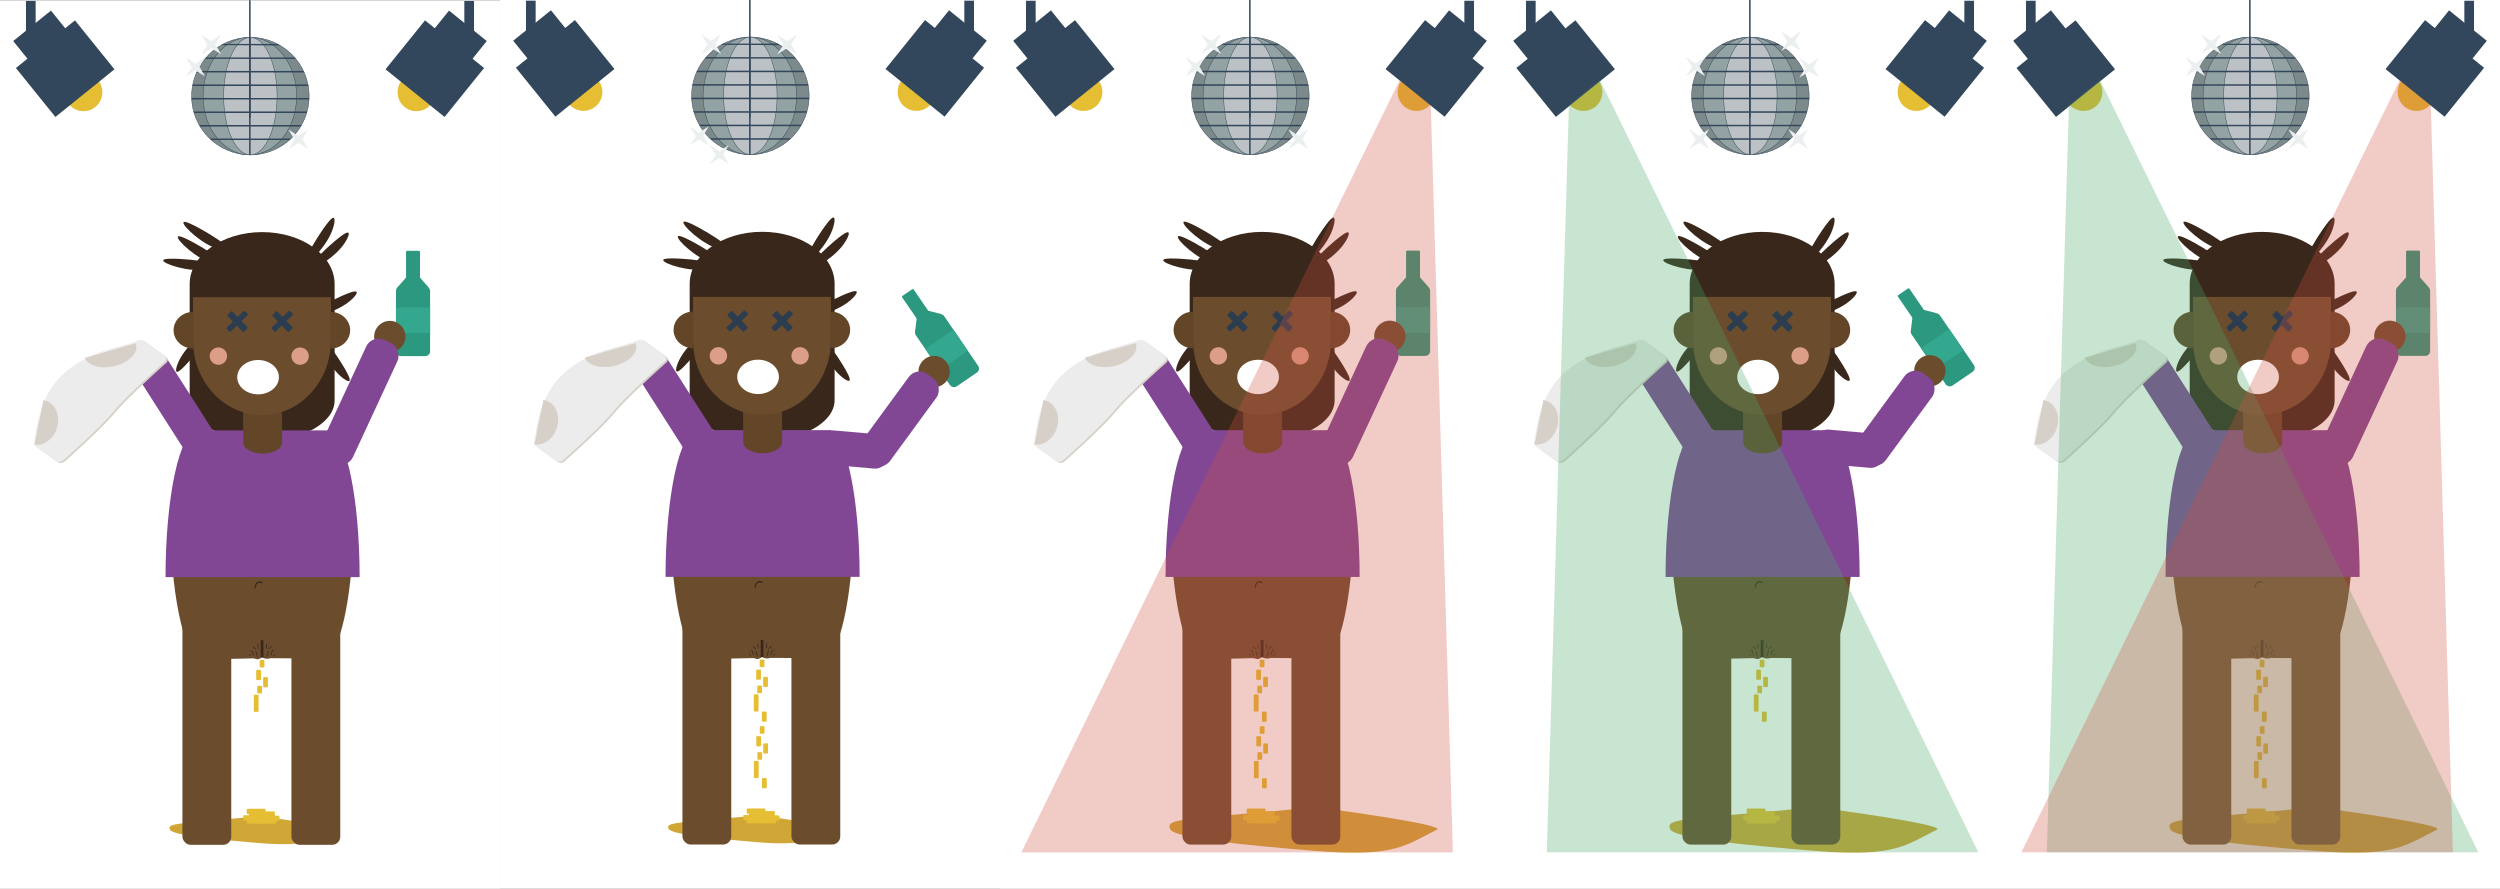 <svg id="Layer_1" data-name="Layer 1" xmlns="http://www.w3.org/2000/svg" width="5400" height="1920" viewBox="0 0 5400 1920"><rect x="0" y="0" width="5400" height="1920" fill="#333333" stroke="none"/><defs><style>.cls-1{fill:#fff;}.cls-2{fill:#2b987f;}.cls-3{fill:#33a88f;}.cls-4{fill:#6b4d2e;}.cls-5{fill:#7d8a8b;stroke:#304457;}.cls-5,.cls-6,.cls-7{stroke-miterlimit:10;}.cls-6{fill:#93a3a3;stroke:#314559;}.cls-7{fill:#bbc1c5;stroke:#32465a;}.cls-8{fill:#33475c;}.cls-9{fill:#ebeff0;}.cls-10{fill:#d0a637;}.cls-11{fill:#38271a;}.cls-12{fill:#814795;}.cls-13{fill:#634528;}.cls-14{fill:#dd9e87;}.cls-15{fill:#2b3d4f;}.cls-16{fill:#e6be33;}.cls-17{fill:#d7d0c8;}.cls-18{fill:#ececec;}.cls-19{fill:#d05242;}.cls-19,.cls-20{opacity:0.3;}.cls-20{fill:#46a869;}</style></defs><title>fatima_sprite2</title><rect class="cls-1" x="-0.033" y="0.481" width="1080" height="1920"/><rect class="cls-2" x="855.272" y="617.912" width="73.736" height="151.302" rx="10.367"/><rect class="cls-2" x="877.073" y="541.779" width="30.135" height="118.171" rx="2.367"/><rect class="cls-3" x="855.272" y="664.23" width="73.736" height="55.188"/><polygon class="cls-2" points="907.208 599.636 877.073 599.466 857.833 621.476 925.934 620.93 907.208 599.636"/><circle class="cls-4" cx="842.031" cy="726.914" r="33.851"/><circle class="cls-5" cx="540.816" cy="207.635" r="126.884"/><ellipse class="cls-6" cx="539.684" cy="207.635" rx="100.981" ry="126.884"/><ellipse class="cls-7" cx="540.816" cy="207.635" rx="57.728" ry="126.884"/><rect class="cls-8" x="538.039" y="80.751" width="3.29" height="253.768"/><rect class="cls-8" x="538.039" y="0.481" width="3.29" height="253.768"/><polygon class="cls-8" points="667.638 211.626 667.494 214.915 414.138 214.915 413.993 211.605 667.638 211.626"/><polygon class="cls-8" points="663.319 240.809 662.382 244.099 419.234 244.099 418.313 240.809 663.319 240.809"/><polygon class="cls-8" points="651.345 269.993 649.444 273.282 432.261 273.282 430.287 269.993 651.345 269.993"/><polygon class="cls-8" points="628.678 299.176 625.072 302.466 456.545 302.466 452.955 299.176 628.678 299.176"/><polygon class="cls-8" points="665.199 182.442 665.816 185.732 415.816 185.732 416.433 182.442 665.199 182.442"/><polygon class="cls-8" points="655.504 153.259 656.996 156.548 424.636 156.548 426.203 153.259 655.504 153.259"/><polygon class="cls-8" points="636.223 124.075 639.179 127.365 442.728 127.142 445.289 124.075 636.223 124.075"/><polygon class="cls-8" points="599.054 94.891 605.039 98.181 477.935 97.403 482.496 94.891 599.054 94.891"/><polygon class="cls-9" points="434.54 74.47 456.073 88.944 477.483 74.347 465.245 95.88 477.607 117.29 456.073 104.07 434.663 117.414 448.257 96.856 434.54 74.47"/><polygon class="cls-9" points="622.75 279.411 644.283 293.884 665.693 279.288 653.454 300.821 665.816 322.231 644.283 309.01 622.873 322.354 636.467 301.796 622.75 279.411"/><polygon class="cls-9" points="401.39 123.702 422.075 137.605 442.642 123.583 430.886 144.269 442.761 164.836 422.075 152.136 401.508 164.954 414.567 145.206 401.39 123.702"/><path class="cls-10" d="M721.904,1792.865c-40.516,19.802-53.896,36.951-160.791,28.244-97.496-7.942-189.279-17.052-194.191-29.153-6.056-14.918,16.382-11.788,194.191-29.153C561.114,1762.803,736.37,1785.795,721.904,1792.865Z"/><path class="cls-11" d="M381.462,802.862c4.133,2.937,18.658-13.213,27.015-22.504,16.873-18.76,42.008-51.955,45.477-62.681,5.441-16.822-41.127,17.647-62.012,51.84C382.889,784.339,377.912,800.339,381.462,802.862Z"/><path class="cls-11" d="M754.652,822.784c4.036-3.069-7.046-21.75-13.422-32.497-12.874-21.7-37.061-55.592-46.264-62.102-14.434-10.21,4.577,44.519,30.985,74.651C737.398,815.897,751.185,825.42,754.652,822.784Z"/><path class="cls-11" d="M770.384,630.654c-2.557-4.378-22.444,4.357-33.885,9.383-23.101,10.147-59.676,30.046-67.254,38.392-11.885,13.09,44.745.855,77.857-21.704C761.457,646.945,772.581,634.415,770.384,630.654Z"/><path class="cls-4" d="M764.592,1102.988c0,164.246-25.734,299.305-58.693,315.33v1.597c-42.514,3.789-119.184,1.26-121.234,1.867-8.393,2.489-13.76.749-18.643-1.867-7.518,4.678-8.512,5.426-17.151,2.376-3.05-1.077-78.567,3.946-116.144-2.376-36.051,0-65.276-141.893-65.276-316.927"/><path class="cls-11" d="M566.217,501.343c-86.452,0-156.536,50.34-156.536,112.438V865.007c0,48.313,70.083,87.479,156.536,87.479S722.753,913.32,722.753,865.007V613.781C722.753,551.683,652.67,501.343,566.217,501.343Z"/><path class="cls-12" d="M776.782,1246.623c0-164.246-27.164-299.305-61.956-315.33v-1.597H426.471c-38.055,0-68.904,141.893-68.904,316.927"/><path class="cls-13" d="M609.179,955.857l.311-.002-.525-104.052-84.106.425.525,104.052.311-.002c.066,13.08,18.808,23.59,41.862,23.473S609.245,968.937,609.179,955.857Z"/><path class="cls-4" d="M416.966,641.909v93.516c0,88.97,66.669,161.094,148.909,161.094s148.909-72.124,148.909-161.094V641.909Z"/><circle class="cls-14" cx="471.688" cy="769.214" r="18.761"/><circle class="cls-14" cx="648.24" cy="769.214" r="18.761"/><path class="cls-13" d="M417.352,752.89c-23.436,0-42.435-17.735-42.435-39.613s18.999-39.613,42.435-39.613"/><path class="cls-13" d="M713.934,673.665c23.436,0,42.435,17.735,42.435,39.613S737.371,752.89,713.934,752.89"/><rect class="cls-15" x="506.288" y="666.344" width="12.27" height="55.216" rx="2.033" transform="translate(657.084 -156.472) rotate(46.096)"/><rect class="cls-15" x="487.57" y="687.531" width="51.126" height="14.315" rx="2.372" transform="translate(657.833 -156.757) rotate(46.096)"/><rect class="cls-15" x="603.355" y="666.28" width="12.27" height="55.216" rx="2.033" transform="translate(686.794 -226.429) rotate(46.096)"/><rect class="cls-15" x="584.636" y="687.467" width="51.126" height="14.315" rx="2.372" transform="translate(687.542 -226.714) rotate(46.096)"/><rect class="cls-12" x="357.074" y="753.107" width="74.472" height="286.826" rx="29" transform="matrix(0.843, -0.538, 0.538, 0.843, -420.416, 352.966)"/><rect class="cls-12" x="739.546" y="724.296" width="74.472" height="286.826" rx="29" transform="translate(436.858 -246.186) rotate(24.865)"/><path class="cls-11" d="M466.784,573.952c.19-5.067-21.28-8.358-33.632-10.252-24.94-3.824-66.482-6.642-77.354-3.662-17.051,4.674,37.308,24.717,77.354,23.433C450.512,582.915,466.621,578.304,466.784,573.952Z"/><path class="cls-11" d="M482.358,570.802c2.352-4.492-15.61-16.705-25.944-23.731C435.55,532.883,399.267,512.457,388.17,510.467c-17.403-3.121,23.035,38.37,59.733,54.45C463.813,571.888,480.337,574.66,482.358,570.802Z"/><path class="cls-11" d="M494.489,539.676c2.352-4.492-15.61-16.705-25.943-23.731-20.865-14.187-57.148-34.614-68.244-36.604-17.403-3.121,23.035,38.37,59.733,54.45C475.943,540.762,492.468,543.535,494.489,539.676Z"/><path class="cls-11" d="M752.668,502.856c-3.663-3.506-20.379,10.363-29.996,18.343-19.418,16.111-49.108,45.304-54.097,55.413-7.826,15.854,43.254-11.487,68.882-42.285C748.566,520.975,755.814,505.868,752.668,502.856Z"/><path class="cls-11" d="M721.013,470.663c-4.455-2.421-16.943,15.35-24.128,25.574-14.507,20.644-35.491,56.608-37.651,67.672-3.389,17.352,38.721-22.441,55.364-58.886C721.813,489.223,724.841,472.743,721.013,470.663Z"/><rect class="cls-4" x="394.035" y="1299.971" width="105.468" height="524.868" rx="17.475"/><rect class="cls-4" x="629.479" y="1299.971" width="105.468" height="524.868" rx="17.475"/><rect class="cls-11" x="563.051" y="1382.771" width="5.942" height="37.144" rx="0.985"/><rect class="cls-16" x="560.852" y="1425.341" width="10.34" height="16.398" rx="1.713"/><rect class="cls-16" x="555.682" y="1481.461" width="10.34" height="16.398" rx="1.713"/><rect class="cls-16" x="568.389" y="1462.486" width="10.34" height="22.096" rx="1.713"/><rect class="cls-16" x="548.164" y="1500.436" width="10.34" height="37.144" rx="1.713"/><rect class="cls-16" x="553.334" y="1446.96" width="10.34" height="21.943" rx="1.713"/><rect class="cls-16" x="532.886" y="1746.907" width="40.569" height="11.417" rx="1.892"/><rect class="cls-16" x="553.17" y="1752.615" width="40.569" height="11.417" rx="1.892"/><rect class="cls-16" x="537.688" y="1755.193" width="40.569" height="11.417" rx="1.892"/><rect class="cls-16" x="525.368" y="1760.901" width="40.569" height="11.417" rx="1.892"/><rect class="cls-16" x="545.653" y="1761.805" width="40.569" height="11.417" rx="1.892"/><rect class="cls-16" x="563.143" y="1761.805" width="40.569" height="11.417" rx="1.892"/><rect class="cls-16" x="532.886" y="1767.513" width="40.569" height="11.417" rx="1.892"/><rect class="cls-16" x="555.992" y="1767.513" width="40.569" height="11.417" rx="1.892"/><rect class="cls-11" x="544.781" y="1403.725" width="1.615" height="12.693" transform="matrix(0.951, -0.309, 0.309, 0.951, -409.078, 237.647)"/><rect class="cls-11" x="553.546" y="1406.47" width="1.615" height="12.693" transform="translate(-409.498 240.49) rotate(-18.002)"/><rect class="cls-11" x="548.541" y="1395.41" width="1.615" height="8.363" transform="translate(-884.738 947.887) rotate(-51.086)"/><rect class="cls-11" x="556.275" y="1390.664" width="1.615" height="10.74"/><rect class="cls-11" x="539.315" y="1412.468" width="1.194" height="6.009" transform="translate(-798.142 705.065) rotate(-41.156)"/><rect class="cls-11" x="539.592" y="1403.577" width="0.64" height="5.831" transform="matrix(0.951, -0.309, 0.309, 0.951, -408.25, 235.717)"/><rect class="cls-11" x="586.158" y="1403.167" width="1.615" height="12.693" transform="translate(709.58 2931.427) rotate(-161.998)"/><rect class="cls-11" x="577.393" y="1405.912" width="1.615" height="12.693" transform="matrix(-0.951, -0.309, 0.309, -0.951, 691.631, 2934.075)"/><rect class="cls-11" x="582.397" y="1394.852" width="1.615" height="8.363" transform="translate(-139.037 2731.621) rotate(-128.914)"/><rect class="cls-11" x="574.663" y="1390.106" width="1.615" height="10.74" transform="translate(1150.941 2790.952) rotate(-180)"/><rect class="cls-11" x="592.044" y="1411.909" width="1.194" height="6.009" transform="translate(107.672 2870.252) rotate(-138.844)"/><rect class="cls-11" x="592.321" y="1403.018" width="0.64" height="5.831" transform="translate(721.76 2926.198) rotate(-161.998)"/><path class="cls-17" d="M79.623,953.623,299.724,739.978a12.374,12.374,0,0,1,15.304-.927l43.48,31.612c4.512,3.28,5.009,9.066,1.104,12.856,0,0-81.881,72.515-111.665,108.389S139.511,997.163,139.511,997.163a12.374,12.374,0,0,1-15.304.927l-43.48-31.612C76.215,963.198,75.718,957.413,79.623,953.623Z"/><path class="cls-18" d="M76.341,951.237,296.442,737.592a12.374,12.374,0,0,1,15.304-.927l43.48,31.612c4.512,3.28,5.009,9.066,1.104,12.856,0,0-81.881,72.515-111.665,108.389S136.229,994.778,136.229,994.778a12.374,12.374,0,0,1-15.304.927l-43.48-31.612C72.933,960.812,72.436,955.027,76.341,951.237Z"/><path class="cls-18" d="M73.722,956.565c4.514-28.058,10.796-98.224,59.077-145.088,57.725-56.031,133.919-61.745,163.533-75.17C320.589,725.31,262.779,813.444,208.274,866.35S70.031,979.511,73.722,956.565Z"/><path class="cls-17" d="M93.832,864.578c22.294,3.16,36.045,27.243,30.713,53.792s-27.727,45.509-50.021,42.35"/><path class="cls-17" d="M183.145,773.016c7.274,17.983,37.77,25.54,68.116,16.878s49.049-30.262,41.775-48.245"/><ellipse class="cls-1" cx="557.444" cy="814.694" rx="45.021" ry="37.109"/><path class="cls-11" d="M550.79,1271.295c1.562,1.726,1.756-8.358,5.737-11.414,3.731-2.863,11.327,1.422,10.867-.827-.6-2.934-7.81-5.528-12.83-.942C550.437,1261.882,549.041,1269.362,550.79,1271.295Z"/><path class="cls-16" d="M147.572,223.599a40.77,40.77,0,0,0,65.539-48.512"/><rect class="cls-8" x="33.996" y="49.714" width="104.773" height="54.548" transform="translate(201.954 82.665) rotate(141.104)"/><rect class="cls-8" x="58.835" y="80.386" width="163.911" height="135.873" transform="translate(343.498 175.356) rotate(141.104)"/><rect class="cls-8" x="56.107" y="2.073" width="20.89" height="74.915" transform="translate(133.104 79.06) rotate(-180)"/><path class="cls-16" d="M932.362,223.599a40.77,40.77,0,0,1-65.539-48.512"/><rect class="cls-8" x="941.166" y="49.714" width="104.773" height="54.548" transform="translate(268.629 -606.795) rotate(38.896)"/><rect class="cls-8" x="857.189" y="80.386" width="163.911" height="135.873" transform="translate(301.358 -556.816) rotate(38.896)"/><rect class="cls-8" x="1002.938" y="2.073" width="20.89" height="74.915"/><rect class="cls-1" x="1080" y="-0.179" width="1080" height="1920"/><rect class="cls-1" x="2160" y="0.009" width="1080" height="1920"/><rect class="cls-1" x="3240" width="1080" height="1920"/><rect class="cls-1" x="4320" width="1080" height="1920"/><path class="cls-10" d="M1798.979,1791.068c-40.516,19.802-53.896,36.951-160.791,28.244-97.496-7.942-189.279-17.052-194.191-29.153-6.056-14.918,16.382-11.788,194.191-29.153C1638.188,1761.007,1813.444,1783.998,1798.979,1791.068Z"/><rect class="cls-2" x="2008.666" y="681.552" width="73.736" height="151.302" rx="10.367" transform="translate(-70.271 1287.237) rotate(-34.377)"/><rect class="cls-2" x="1978.125" y="621.609" width="30.135" height="118.171" rx="2.367" transform="translate(-36.213 1244.32) rotate(-34.377)"/><rect class="cls-3" x="2007.684" y="728.174" width="73.736" height="55.188" transform="translate(-69.632 1286.432) rotate(-34.377)"/><polygon class="cls-2" points="2004.935 671.173 1979.967 688.048 1976.515 717.077 2032.414 678.175 2004.935 671.173"/><circle class="cls-4" cx="2017.694" cy="802.553" r="33.851"/><circle class="cls-5" cx="1620.816" cy="206.975" r="126.884"/><ellipse class="cls-6" cx="1619.684" cy="206.975" rx="100.981" ry="126.884"/><ellipse class="cls-7" cx="1620.816" cy="206.975" rx="57.728" ry="126.884"/><rect class="cls-8" x="1618.039" y="80.091" width="3.29" height="253.768"/><rect class="cls-8" x="1618.039" y="-0.179" width="3.29" height="253.768"/><polygon class="cls-8" points="1747.638 210.966 1747.494 214.255 1494.138 214.255 1493.993 210.945 1747.638 210.966"/><polygon class="cls-8" points="1743.319 240.149 1742.382 243.439 1499.234 243.439 1498.313 240.149 1743.319 240.149"/><polygon class="cls-8" points="1731.345 269.333 1729.444 272.623 1512.261 272.623 1510.287 269.333 1731.345 269.333"/><polygon class="cls-8" points="1708.678 298.516 1705.072 301.806 1536.545 301.806 1532.955 298.516 1708.678 298.516"/><polygon class="cls-8" points="1745.199 181.782 1745.816 185.072 1495.816 185.072 1496.433 181.782 1745.199 181.782"/><polygon class="cls-8" points="1735.504 152.599 1736.996 155.888 1504.636 155.888 1506.203 152.599 1735.504 152.599"/><polygon class="cls-8" points="1716.223 123.415 1719.179 126.705 1522.728 126.482 1525.289 123.415 1716.223 123.415"/><polygon class="cls-8" points="1679.054 94.232 1685.039 97.521 1557.935 96.743 1562.496 94.232 1679.054 94.232"/><polygon class="cls-9" points="1514.54 73.81 1536.073 88.284 1557.483 73.687 1545.245 95.22 1557.607 116.63 1536.073 103.41 1514.663 116.754 1528.257 96.196 1514.54 73.81"/><polygon class="cls-9" points="1678.544 74.466 1700.077 88.94 1721.487 74.343 1709.249 95.877 1721.611 117.287 1700.077 104.066 1678.667 117.41 1692.261 96.852 1678.544 74.466"/><polygon class="cls-9" points="1489.602 272.741 1510.287 286.645 1530.854 272.623 1519.098 293.308 1530.973 313.875 1510.287 301.175 1489.72 313.993 1502.779 294.245 1489.602 272.741"/><polygon class="cls-9" points="1532.955 313.291 1553.64 327.195 1574.207 313.173 1562.45 333.858 1574.325 354.425 1553.64 341.725 1533.073 354.544 1546.131 334.795 1532.955 313.291"/><path class="cls-11" d="M1461.463,802.202c4.133,2.937,18.658-13.213,27.015-22.504,16.873-18.76,42.008-51.955,45.477-62.681,5.441-16.822-41.127,17.647-62.012,51.84C1462.889,783.679,1457.912,799.679,1461.463,802.202Z"/><path class="cls-11" d="M1834.652,822.124c4.036-3.069-7.046-21.75-13.422-32.497-12.874-21.7-37.061-55.592-46.264-62.102-14.434-10.21,4.577,44.519,30.985,74.651C1817.398,815.237,1831.185,824.76,1834.652,822.124Z"/><path class="cls-11" d="M1850.384,629.994c-2.557-4.378-22.444,4.357-33.885,9.383-23.101,10.147-59.676,30.046-67.254,38.392-11.885,13.089,44.745.855,77.857-21.704C1841.457,646.285,1852.581,633.755,1850.384,629.994Z"/><path class="cls-4" d="M1844.592,1102.329c0,164.246-25.734,299.305-58.693,315.33v1.597c-42.514,3.789-119.184,1.26-121.234,1.867-8.393,2.489-13.76.749-18.643-1.867-7.518,4.678-8.512,5.426-17.151,2.376-3.05-1.077-78.567,3.946-116.144-2.376-36.051,0-65.276-141.893-65.276-316.927"/><path class="cls-11" d="M1646.217,500.683c-86.452,0-156.536,50.34-156.536,112.438V864.347c0,48.313,70.083,87.479,156.536,87.479s156.535-39.166,156.535-87.479V613.121C1802.753,551.023,1732.67,500.683,1646.217,500.683Z"/><path class="cls-12" d="M1856.782,1245.963c0-164.246-27.164-299.305-61.956-315.33v-1.597H1506.471c-38.055,0-68.904,141.893-68.904,316.927"/><path class="cls-13" d="M1689.179,955.197l.311-.002-.525-104.052-84.106.425.525,104.052.311-.002c.066,13.08,18.808,23.59,41.862,23.473S1689.245,968.277,1689.179,955.197Z"/><path class="cls-4" d="M1496.966,641.249v93.517c0,88.97,66.669,161.094,148.909,161.094s148.909-72.124,148.909-161.094V641.249Z"/><circle class="cls-14" cx="1551.688" cy="768.554" r="18.761"/><circle class="cls-14" cx="1728.24" cy="768.554" r="18.761"/><path class="cls-13" d="M1497.352,752.23c-23.436,0-42.435-17.735-42.435-39.613s18.999-39.613,42.435-39.613"/><path class="cls-13" d="M1793.934,673.005c23.436,0,42.435,17.735,42.435,39.613s-18.999,39.613-42.435,39.613"/><rect class="cls-15" x="1586.288" y="665.684" width="12.27" height="55.216" rx="2.033" transform="translate(987.688 -934.823) rotate(46.096)"/><rect class="cls-15" x="1567.57" y="686.871" width="51.126" height="14.315" rx="2.372" transform="translate(988.436 -935.109) rotate(46.096)"/><rect class="cls-15" x="1683.355" y="665.62" width="12.27" height="55.216" rx="2.033" transform="translate(1017.397 -1004.78) rotate(46.096)"/><rect class="cls-15" x="1664.636" y="686.807" width="51.126" height="14.315" rx="2.372" transform="translate(1018.145 -1005.066) rotate(46.096)"/><rect class="cls-12" x="1437.074" y="752.447" width="74.472" height="286.826" rx="29" transform="translate(-250.423 933.93) rotate(-32.549)"/><rect class="cls-12" x="1806.426" y="893.366" width="74.472" height="155.009" rx="29" transform="translate(2972.876 -780.287) rotate(95.044)"/><rect class="cls-12" x="1905.425" y="790.956" width="74.472" height="228.186" rx="29" transform="translate(909.743 -972.749) rotate(36.206)"/><path class="cls-11" d="M1546.784,573.292c.19-5.067-21.28-8.358-33.632-10.252-24.94-3.824-66.482-6.642-77.354-3.662-17.051,4.674,37.308,24.717,77.354,23.433C1530.512,582.255,1546.621,577.644,1546.784,573.292Z"/><path class="cls-11" d="M1562.358,570.142c2.352-4.492-15.61-16.705-25.944-23.731-20.865-14.187-57.148-34.614-68.244-36.604-17.403-3.121,23.035,38.37,59.733,54.45C1543.813,571.228,1560.337,574.001,1562.358,570.142Z"/><path class="cls-11" d="M1574.489,539.016c2.352-4.492-15.61-16.705-25.943-23.731-20.865-14.187-57.148-34.614-68.244-36.603-17.403-3.121,23.035,38.37,59.733,54.45C1555.943,540.102,1572.468,542.875,1574.489,539.016Z"/><path class="cls-11" d="M1832.668,502.196c-3.663-3.506-20.379,10.363-29.996,18.343-19.418,16.111-49.108,45.304-54.097,55.413-7.826,15.854,43.254-11.487,68.882-42.285C1828.566,520.315,1835.814,505.208,1832.668,502.196Z"/><path class="cls-11" d="M1801.013,470.003c-4.455-2.421-16.943,15.35-24.128,25.574-14.507,20.644-35.491,56.608-37.651,67.672-3.389,17.352,38.72-22.44,55.364-58.886C1801.813,488.563,1804.841,472.083,1801.013,470.003Z"/><rect class="cls-4" x="1474.035" y="1299.311" width="105.468" height="524.868" rx="17.475"/><rect class="cls-4" x="1709.479" y="1299.311" width="105.468" height="524.868" rx="17.475"/><rect class="cls-11" x="1643.051" y="1382.111" width="5.942" height="37.144" rx="0.985"/><rect class="cls-16" x="1640.852" y="1424.682" width="10.34" height="16.398" rx="1.713"/><rect class="cls-16" x="1635.682" y="1480.801" width="10.34" height="16.398" rx="1.713"/><rect class="cls-16" x="1648.389" y="1461.826" width="10.34" height="22.096" rx="1.713"/><rect class="cls-16" x="1628.164" y="1499.776" width="10.34" height="37.144" rx="1.713"/><rect class="cls-16" x="1645.655" y="1536.92" width="10.34" height="21.943" rx="1.713"/><rect class="cls-16" x="1633.334" y="1446.3" width="10.34" height="21.943" rx="1.713"/><rect class="cls-16" x="1641.08" y="1568.453" width="10.34" height="16.398" rx="1.713"/><rect class="cls-16" x="1635.91" y="1624.572" width="10.34" height="16.398" rx="1.713"/><rect class="cls-16" x="1648.617" y="1605.597" width="10.34" height="22.096" rx="1.713"/><rect class="cls-16" x="1628.392" y="1643.547" width="10.34" height="37.144" rx="1.713"/><rect class="cls-16" x="1645.882" y="1680.691" width="10.34" height="21.943" rx="1.713"/><rect class="cls-16" x="1633.562" y="1590.071" width="10.34" height="21.943" rx="1.713"/><rect class="cls-16" x="1612.886" y="1746.246" width="40.569" height="11.417" rx="1.892"/><rect class="cls-16" x="1633.17" y="1751.955" width="40.569" height="11.417" rx="1.892"/><rect class="cls-16" x="1617.688" y="1754.533" width="40.569" height="11.417" rx="1.892"/><rect class="cls-16" x="1605.368" y="1760.241" width="40.569" height="11.417" rx="1.892"/><rect class="cls-16" x="1625.652" y="1761.145" width="40.569" height="11.417" rx="1.892"/><rect class="cls-16" x="1643.143" y="1761.145" width="40.569" height="11.417" rx="1.892"/><rect class="cls-16" x="1612.886" y="1766.853" width="40.569" height="11.417" rx="1.892"/><rect class="cls-16" x="1635.993" y="1766.853" width="40.569" height="11.417" rx="1.892"/><rect class="cls-11" x="1624.781" y="1403.065" width="1.615" height="12.693" transform="translate(-356.002 571.392) rotate(-18.002)"/><rect class="cls-11" x="1633.546" y="1405.811" width="1.615" height="12.693" transform="translate(-356.422 574.236) rotate(-18.002)"/><rect class="cls-11" x="1628.541" y="1394.751" width="1.615" height="8.363" transform="translate(-482.623 1787.984) rotate(-51.086)"/><rect class="cls-11" x="1636.275" y="1390.004" width="1.615" height="10.74"/><rect class="cls-11" x="1619.315" y="1411.808" width="1.194" height="6.009" transform="translate(-530.857 1415.668) rotate(-41.156)"/><rect class="cls-11" x="1619.592" y="1402.917" width="0.64" height="5.831" transform="translate(-355.174 569.463) rotate(-18.002)"/><rect class="cls-11" x="1666.158" y="1402.507" width="1.615" height="12.693" transform="translate(2816.912 3263.917) rotate(-161.998)"/><rect class="cls-11" x="1657.393" y="1405.252" width="1.615" height="12.693" transform="translate(2798.963 3266.565) rotate(-161.998)"/><rect class="cls-11" x="1662.397" y="1394.192" width="1.615" height="8.363" transform="translate(1619.875 3570.888) rotate(-128.914)"/><rect class="cls-11" x="1654.663" y="1389.446" width="1.615" height="10.74" transform="translate(3310.941 2789.632) rotate(-180)"/><rect class="cls-11" x="1672.044" y="1411.25" width="1.194" height="6.009" transform="translate(2001.256 3579.861) rotate(-138.844)"/><rect class="cls-11" x="1672.321" y="1402.359" width="0.64" height="5.831" transform="translate(2829.092 3258.688) rotate(-161.998)"/><path class="cls-17" d="M1159.623,952.963l220.101-213.644a12.374,12.374,0,0,1,15.304-.927l43.48,31.612c4.512,3.28,5.009,9.066,1.104,12.856,0,0-81.881,72.515-111.665,108.389s-108.436,105.255-108.436,105.255a12.374,12.374,0,0,1-15.304.927l-43.48-31.612C1156.215,962.538,1155.718,956.753,1159.623,952.963Z"/><path class="cls-18" d="M1156.341,950.577l220.101-213.644a12.374,12.374,0,0,1,15.304-.927l43.48,31.612c4.512,3.28,5.009,9.066,1.104,12.856,0,0-81.881,72.515-111.665,108.389s-108.436,105.255-108.436,105.255a12.374,12.374,0,0,1-15.304.927l-43.48-31.612C1152.933,960.153,1152.436,954.367,1156.341,950.577Z"/><path class="cls-18" d="M1153.722,955.905c4.514-28.058,10.796-98.224,59.077-145.088,57.725-56.031,133.919-61.745,163.533-75.17,24.257-10.996-33.553,77.137-88.058,130.044S1150.031,978.851,1153.722,955.905Z"/><path class="cls-17" d="M1173.832,863.918c22.294,3.159,36.045,27.243,30.713,53.791s-27.727,45.509-50.021,42.35"/><path class="cls-17" d="M1263.145,772.356c7.274,17.983,37.77,25.54,68.116,16.878s49.049-30.262,41.775-48.246"/><ellipse class="cls-1" cx="1637.445" cy="814.034" rx="45.021" ry="37.109"/><path class="cls-11" d="M1630.79,1270.635c1.562,1.726,1.756-8.359,5.737-11.414,3.731-2.863,11.327,1.422,10.867-.827-.6-2.934-7.81-5.528-12.83-.942C1630.437,1261.223,1629.041,1268.702,1630.79,1270.635Z"/><path class="cls-16" d="M1227.572,222.939a40.77,40.77,0,1,0,65.539-48.512"/><rect class="cls-8" x="1113.996" y="49.054" width="104.773" height="54.548" transform="translate(2122.085 -596.655) rotate(141.104)"/><rect class="cls-8" x="1138.835" y="79.727" width="163.911" height="135.873" transform="translate(2263.63 -503.964) rotate(141.104)"/><rect class="cls-8" x="1136.107" y="1.413" width="20.89" height="74.915" transform="translate(2293.104 77.74) rotate(-180)"/><path class="cls-16" d="M2012.362,222.939a40.77,40.77,0,1,1-65.539-48.512"/><rect class="cls-8" x="2021.166" y="49.054" width="104.773" height="54.548" transform="translate(507.669 -1285.088) rotate(38.896)"/><rect class="cls-8" x="1937.189" y="79.727" width="163.911" height="135.873" transform="translate(540.398 -1235.109) rotate(38.896)"/><rect class="cls-8" x="2082.938" y="1.413" width="20.89" height="74.915"/><rect class="cls-2" x="3015.305" y="617.44" width="73.736" height="151.302" rx="10.367"/><rect class="cls-2" x="3037.105" y="541.307" width="30.135" height="118.171" rx="2.367"/><rect class="cls-3" x="3015.305" y="663.759" width="73.736" height="55.188"/><polygon class="cls-2" points="3067.24 599.164 3037.105 598.995 3017.866 621.004 3085.967 620.459 3067.24 599.164"/><circle class="cls-4" cx="3002.064" cy="726.443" r="33.851"/><circle class="cls-5" cx="2700.849" cy="207.163" r="126.884"/><ellipse class="cls-6" cx="2699.716" cy="207.163" rx="100.981" ry="126.884"/><ellipse class="cls-7" cx="2700.849" cy="207.163" rx="57.728" ry="126.884"/><rect class="cls-8" x="2698.072" y="80.279" width="3.29" height="253.768"/><rect class="cls-8" x="2698.072" y="0.009" width="3.29" height="253.768"/><polygon class="cls-8" points="2827.671 211.154 2827.527 214.444 2574.17 214.444 2574.026 211.134 2827.671 211.154"/><polygon class="cls-8" points="2823.352 240.337 2822.415 243.627 2579.266 243.627 2578.346 240.337 2823.352 240.337"/><polygon class="cls-8" points="2811.378 269.521 2809.476 272.811 2592.294 272.811 2590.32 269.521 2811.378 269.521"/><polygon class="cls-8" points="2788.71 298.704 2785.104 301.994 2616.578 301.994 2612.987 298.704 2788.71 298.704"/><polygon class="cls-8" points="2825.232 181.97 2825.849 185.26 2575.848 185.26 2576.466 181.97 2825.232 181.97"/><polygon class="cls-8" points="2815.537 152.787 2817.029 156.077 2584.669 156.077 2586.235 152.787 2815.537 152.787"/><polygon class="cls-8" points="2796.256 123.603 2799.212 126.893 2602.76 126.67 2605.322 123.603 2796.256 123.603"/><polygon class="cls-8" points="2759.087 94.42 2765.072 97.71 2637.968 96.932 2642.529 94.42 2759.087 94.42"/><polygon class="cls-9" points="2594.573 73.999 2616.106 88.472 2637.516 73.875 2625.277 95.409 2637.639 116.819 2616.106 103.598 2594.696 116.942 2608.29 96.384 2594.573 73.999"/><polygon class="cls-9" points="2782.782 278.939 2804.316 293.413 2825.726 278.816 2813.487 300.349 2825.849 321.759 2804.316 308.539 2782.906 321.883 2796.499 301.325 2782.782 278.939"/><polygon class="cls-9" points="2561.423 123.23 2582.108 137.134 2602.675 123.111 2590.918 143.797 2602.793 164.364 2582.108 151.664 2561.541 164.482 2574.599 144.734 2561.423 123.23"/><path class="cls-10" d="M3103.493,1792.236c-65.743,32.132-87.454,59.959-260.906,45.83-158.201-12.886-307.132-27.669-315.103-47.305-9.827-24.207,26.582-19.127,315.103-47.304C2842.588,1743.456,3126.965,1780.764,3103.493,1792.236Z"/><path class="cls-11" d="M2541.495,802.39c4.133,2.937,18.658-13.213,27.015-22.504,16.873-18.76,42.008-51.955,45.477-62.681,5.441-16.822-41.127,17.647-62.012,51.84C2542.922,783.867,2537.944,799.867,2541.495,802.39Z"/><path class="cls-11" d="M2914.684,822.312c4.036-3.069-7.046-21.75-13.422-32.497-12.874-21.7-37.061-55.592-46.264-62.102-14.434-10.21,4.577,44.519,30.985,74.651C2897.43,815.426,2911.217,824.948,2914.684,822.312Z"/><path class="cls-11" d="M2930.417,630.182c-2.557-4.378-22.444,4.357-33.885,9.383-23.101,10.147-59.676,30.046-67.254,38.392-11.885,13.089,44.745.855,77.857-21.704C2921.489,646.473,2932.613,633.943,2930.417,630.182Z"/><path class="cls-4" d="M2924.625,1102.517c0,164.246-25.734,299.305-58.693,315.33v1.597c-42.514,3.789-119.184,1.26-121.234,1.867-8.393,2.489-13.76.749-18.643-1.867-7.518,4.678-8.512,5.426-17.151,2.376-3.05-1.077-78.567,3.946-116.144-2.376-36.051,0-65.276-141.893-65.276-316.927"/><path class="cls-11" d="M2726.25,500.871c-86.452,0-156.536,50.34-156.536,112.438V864.535c0,48.313,70.083,87.479,156.536,87.479s156.535-39.166,156.535-87.479V613.309C2882.785,551.212,2812.702,500.871,2726.25,500.871Z"/><path class="cls-12" d="M2936.815,1246.151c0-164.246-27.164-299.305-61.956-315.33v-1.597H2586.503c-38.055,0-68.904,141.893-68.904,316.927"/><path class="cls-13" d="M2769.212,955.385l.311-.002-.525-104.052-84.106.425.525,104.052.311-.002c.066,13.08,18.808,23.59,41.862,23.473S2769.278,968.466,2769.212,955.385Z"/><path class="cls-4" d="M2576.999,641.437v93.517c0,88.97,66.669,161.094,148.909,161.094s148.909-72.124,148.909-161.094V641.437Z"/><circle class="cls-14" cx="2631.72" cy="768.743" r="18.761"/><circle class="cls-14" cx="2808.273" cy="768.743" r="18.761"/><path class="cls-13" d="M2577.384,752.418c-23.436,0-42.435-17.735-42.435-39.613s18.999-39.613,42.435-39.613"/><path class="cls-13" d="M2873.967,673.193c23.436,0,42.435,17.735,42.435,39.613s-18.999,39.613-42.435,39.613"/><rect class="cls-15" x="2666.321" y="665.873" width="12.27" height="55.216" rx="2.033" transform="translate(1318.912 -1712.939) rotate(46.096)"/><rect class="cls-15" x="2647.602" y="687.06" width="51.126" height="14.315" rx="2.372" transform="translate(1319.66 -1713.224) rotate(46.096)"/><rect class="cls-15" x="2763.388" y="665.808" width="12.27" height="55.216" rx="2.033" transform="translate(1348.621 -1782.896) rotate(46.096)"/><rect class="cls-15" x="2744.669" y="686.995" width="51.126" height="14.315" rx="2.372" transform="translate(1349.37 -1783.181) rotate(46.096)"/><rect class="cls-12" x="2517.106" y="752.635" width="74.472" height="286.826" rx="29" transform="translate(-80.883 1515.044) rotate(-32.549)"/><rect class="cls-12" x="2899.579" y="723.824" width="74.472" height="286.826" rx="29" transform="translate(636.889 -1154.476) rotate(24.865)"/><path class="cls-11" d="M2626.816,573.48c.19-5.067-21.28-8.358-33.632-10.252-24.94-3.824-66.482-6.642-77.354-3.662-17.051,4.674,37.308,24.717,77.354,23.433C2610.544,582.443,2626.653,577.833,2626.816,573.48Z"/><path class="cls-11" d="M2642.391,570.33c2.352-4.492-15.61-16.705-25.944-23.731-20.865-14.187-57.148-34.614-68.244-36.604-17.403-3.121,23.035,38.37,59.733,54.45C2623.845,571.416,2640.37,574.189,2642.391,570.33Z"/><path class="cls-11" d="M2654.521,539.205c2.352-4.492-15.61-16.705-25.944-23.731-20.865-14.187-57.148-34.614-68.244-36.603-17.403-3.121,23.035,38.37,59.733,54.45C2635.976,540.29,2652.501,543.063,2654.521,539.205Z"/><path class="cls-11" d="M2912.7,502.384c-3.663-3.506-20.379,10.363-29.996,18.343-19.418,16.111-49.108,45.304-54.097,55.413-7.826,15.854,43.254-11.487,68.882-42.285C2908.599,520.503,2915.847,505.396,2912.7,502.384Z"/><path class="cls-11" d="M2881.046,470.191c-4.455-2.421-16.943,15.35-24.128,25.574-14.507,20.644-35.491,56.608-37.651,67.672-3.389,17.352,38.72-22.44,55.364-58.886C2881.846,488.752,2884.873,472.271,2881.046,470.191Z"/><rect class="cls-4" x="2554.067" y="1299.499" width="105.468" height="524.868" rx="17.475"/><rect class="cls-4" x="2789.512" y="1299.499" width="105.468" height="524.868" rx="17.475"/><rect class="cls-11" x="2723.084" y="1382.299" width="5.942" height="37.144" rx="0.985"/><rect class="cls-16" x="2720.885" y="1424.87" width="10.34" height="16.398" rx="1.713"/><rect class="cls-16" x="2715.715" y="1480.989" width="10.34" height="16.398" rx="1.713"/><rect class="cls-16" x="2728.422" y="1462.014" width="10.34" height="22.096" rx="1.713"/><rect class="cls-16" x="2708.197" y="1499.964" width="10.34" height="37.144" rx="1.713"/><rect class="cls-16" x="2725.687" y="1537.108" width="10.34" height="21.943" rx="1.713"/><rect class="cls-16" x="2713.367" y="1446.488" width="10.34" height="21.943" rx="1.713"/><rect class="cls-16" x="2721.112" y="1568.641" width="10.34" height="16.398" rx="1.713"/><rect class="cls-16" x="2715.942" y="1624.76" width="10.34" height="16.398" rx="1.713"/><rect class="cls-16" x="2728.649" y="1605.785" width="10.34" height="22.096" rx="1.713"/><rect class="cls-16" x="2708.425" y="1643.735" width="10.34" height="37.144" rx="1.713"/><rect class="cls-16" x="2725.915" y="1680.879" width="10.34" height="21.943" rx="1.713"/><rect class="cls-16" x="2713.595" y="1590.259" width="10.34" height="21.943" rx="1.713"/><rect class="cls-16" x="2692.919" y="1746.435" width="40.569" height="11.417" rx="1.892"/><rect class="cls-16" x="2713.203" y="1752.143" width="40.569" height="11.417" rx="1.892"/><rect class="cls-16" x="2697.721" y="1754.721" width="40.569" height="11.417" rx="1.892"/><rect class="cls-16" x="2685.401" y="1760.429" width="40.569" height="11.417" rx="1.892"/><rect class="cls-16" x="2705.685" y="1761.333" width="40.569" height="11.417" rx="1.892"/><rect class="cls-16" x="2723.175" y="1761.333" width="40.569" height="11.417" rx="1.892"/><rect class="cls-16" x="2692.919" y="1767.041" width="40.569" height="11.417" rx="1.892"/><rect class="cls-16" x="2716.025" y="1767.041" width="40.569" height="11.417" rx="1.892"/><rect class="cls-11" x="2704.813" y="1403.253" width="1.615" height="12.693" transform="translate(-303.187 905.189) rotate(-18.002)"/><rect class="cls-11" x="2713.578" y="1405.999" width="1.615" height="12.693" transform="translate(-303.607 908.033) rotate(-18.002)"/><rect class="cls-11" x="2708.574" y="1394.939" width="1.615" height="8.363" transform="translate(-81.157 2628.421) rotate(-51.086)"/><rect class="cls-11" x="2716.308" y="1390.192" width="1.615" height="10.74"/><rect class="cls-11" x="2699.348" y="1411.996" width="1.194" height="6.009" transform="translate(-264.123 2126.501) rotate(-41.156)"/><rect class="cls-11" x="2699.625" y="1403.105" width="0.64" height="5.831" transform="translate(-302.359 903.26) rotate(-18.002)"/><rect class="cls-11" x="2746.19" y="1402.695" width="1.615" height="12.693" transform="translate(4924.046 3598.073) rotate(-161.998)"/><rect class="cls-11" x="2737.425" y="1405.44" width="1.615" height="12.693" transform="translate(4906.096 3600.72) rotate(-161.998)"/><rect class="cls-11" x="2742.429" y="1394.38" width="1.615" height="8.363" transform="translate(3378.181 4411.562) rotate(-128.914)"/><rect class="cls-11" x="2734.696" y="1389.634" width="1.615" height="10.74" transform="translate(5471.007 2790.008) rotate(-180)"/><rect class="cls-11" x="2752.077" y="1411.438" width="1.194" height="6.009" transform="translate(3894.339 4290.978) rotate(-138.844)"/><rect class="cls-11" x="2752.354" y="1402.547" width="0.64" height="5.831" transform="translate(4936.226 3592.844) rotate(-161.998)"/><path class="cls-17" d="M2239.655,953.151l220.101-213.644a12.374,12.374,0,0,1,15.304-.927l43.48,31.612c4.512,3.28,5.009,9.066,1.104,12.856,0,0-81.881,72.515-111.665,108.389s-108.436,105.255-108.436,105.255a12.374,12.374,0,0,1-15.304.927l-43.48-31.612C2236.247,962.727,2235.751,956.941,2239.655,953.151Z"/><path class="cls-18" d="M2236.374,950.765l220.101-213.644a12.374,12.374,0,0,1,15.304-.927l43.48,31.612c4.512,3.28,5.009,9.066,1.104,12.856,0,0-81.881,72.515-111.665,108.389s-108.436,105.255-108.436,105.255a12.374,12.374,0,0,1-15.304.927l-43.48-31.612C2232.966,960.341,2232.469,954.556,2236.374,950.765Z"/><path class="cls-18" d="M2233.755,956.093c4.514-28.058,10.796-98.224,59.076-145.088,57.725-56.031,133.919-61.745,163.533-75.17,24.257-10.996-33.553,77.137-88.058,130.044S2230.063,979.04,2233.755,956.093Z"/><path class="cls-17" d="M2253.865,864.107c22.294,3.16,36.045,27.243,30.713,53.791s-27.727,45.509-50.021,42.35"/><path class="cls-17" d="M2343.177,772.544c7.274,17.983,37.77,25.54,68.116,16.878s49.049-30.262,41.776-48.246"/><ellipse class="cls-1" cx="2717.477" cy="814.222" rx="45.021" ry="37.109"/><path class="cls-11" d="M2710.822,1270.823c1.562,1.726,1.756-8.359,5.737-11.414,3.731-2.863,11.327,1.422,10.867-.827-.6-2.934-7.81-5.528-12.83-.942C2710.469,1261.411,2709.073,1268.89,2710.822,1270.823Z"/><path class="cls-16" d="M2307.605,223.127a40.77,40.77,0,1,0,65.539-48.512"/><rect class="cls-8" x="2194.028" y="49.242" width="104.773" height="54.548" transform="translate(4042.807 -1274.488) rotate(141.104)"/><rect class="cls-8" x="2218.867" y="79.915" width="163.911" height="135.873" transform="translate(4184.352 -1181.797) rotate(141.104)"/><rect class="cls-8" x="2216.14" y="1.601" width="20.89" height="74.915" transform="translate(4453.169 78.117) rotate(-180)"/><path class="cls-16" d="M3092.395,223.127a40.77,40.77,0,1,1-65.539-48.512"/><rect class="cls-8" x="3101.198" y="49.242" width="104.773" height="54.548" transform="translate(747.248 -1963.214) rotate(38.896)"/><rect class="cls-8" x="3017.222" y="79.915" width="163.911" height="135.873" transform="translate(779.977 -1913.234) rotate(38.896)"/><rect class="cls-8" x="3162.971" y="1.601" width="20.89" height="74.915"/><polygon class="cls-19" points="2206.027 1841.112 3138.273 1841.112 3090.526 227.634 3023.082 173.48 2206.027 1841.112"/><circle class="cls-5" cx="3780.849" cy="207.153" r="126.884"/><ellipse class="cls-6" cx="3779.716" cy="207.153" rx="100.981" ry="126.884"/><ellipse class="cls-7" cx="3780.849" cy="207.153" rx="57.728" ry="126.884"/><rect class="cls-8" x="3778.072" y="80.27" width="3.29" height="253.768"/><rect class="cls-8" x="3778.072" width="3.29" height="253.768"/><polygon class="cls-8" points="3907.671 211.144 3907.527 214.434 3654.17 214.434 3654.026 211.124 3907.671 211.144"/><polygon class="cls-8" points="3903.352 240.328 3902.415 243.618 3659.266 243.618 3658.346 240.328 3903.352 240.328"/><polygon class="cls-8" points="3891.378 269.511 3889.476 272.801 3672.294 272.801 3670.32 269.511 3891.378 269.511"/><polygon class="cls-8" points="3868.71 298.695 3865.104 301.985 3696.578 301.985 3692.987 298.695 3868.71 298.695"/><polygon class="cls-8" points="3905.232 181.961 3905.849 185.251 3655.848 185.251 3656.466 181.961 3905.232 181.961"/><polygon class="cls-8" points="3895.537 152.777 3897.029 156.067 3664.669 156.067 3666.235 152.777 3895.537 152.777"/><polygon class="cls-8" points="3876.256 123.594 3879.212 126.884 3682.76 126.661 3685.322 123.594 3876.256 123.594"/><polygon class="cls-8" points="3839.087 94.41 3845.072 97.7 3717.968 96.922 3722.529 94.41 3839.087 94.41"/><polygon class="cls-9" points="3648.787 278.93 3670.32 293.403 3691.73 278.807 3679.491 300.34 3691.853 321.75 3670.32 308.529 3648.91 321.873 3662.504 301.315 3648.787 278.93"/><polygon class="cls-9" points="3862.782 278.93 3884.316 293.403 3905.726 278.807 3893.487 300.34 3905.849 321.75 3884.316 308.529 3862.906 321.873 3876.499 301.315 3862.782 278.93"/><polygon class="cls-9" points="3886.266 124.73 3907.8 139.203 3929.21 124.606 3916.971 146.14 3929.333 167.55 3907.8 154.329 3886.39 167.673 3899.984 147.115 3886.266 124.73"/><polygon class="cls-9" points="3847.177 67.375 3868.71 81.849 3890.12 67.252 3877.882 88.785 3890.244 110.195 3868.71 96.975 3847.3 110.319 3860.894 89.761 3847.177 67.375"/><polygon class="cls-9" points="3641.423 123.22 3662.108 137.124 3682.675 123.102 3670.918 143.788 3682.793 164.355 3662.108 151.654 3641.541 164.473 3654.599 144.725 3641.423 123.22"/><path class="cls-10" d="M4183.493,1792.226c-65.743,32.132-87.454,59.959-260.906,45.83-158.201-12.886-307.132-27.669-315.103-47.305-9.827-24.207,26.582-19.128,315.103-47.305C3922.588,1743.447,4206.965,1780.754,4183.493,1792.226Z"/><path class="cls-11" d="M3621.495,802.38c4.133,2.937,18.658-13.213,27.015-22.504,16.873-18.76,42.008-51.955,45.477-62.681,5.441-16.822-41.127,17.647-62.012,51.84C3622.922,783.858,3617.944,799.857,3621.495,802.38Z"/><path class="cls-11" d="M3994.684,822.302c4.036-3.069-7.046-21.75-13.422-32.497-12.874-21.7-37.061-55.592-46.264-62.102-14.434-10.21,4.577,44.519,30.985,74.651C3977.43,815.416,3991.217,824.939,3994.684,822.302Z"/><path class="cls-11" d="M4010.417,630.172c-2.557-4.378-22.444,4.357-33.885,9.383-23.101,10.147-59.676,30.046-67.254,38.392-11.885,13.089,44.745.855,77.857-21.704C4001.489,646.464,4012.613,633.934,4010.417,630.172Z"/><path class="cls-4" d="M4004.625,1102.507c0,164.246-25.734,299.305-58.693,315.33v1.597c-42.514,3.789-119.184,1.26-121.234,1.867-8.393,2.489-13.76.749-18.643-1.867-7.518,4.678-8.512,5.426-17.151,2.376-3.05-1.077-78.567,3.946-116.144-2.376-36.051,0-65.276-141.893-65.276-316.927"/><path class="cls-11" d="M3806.25,500.862c-86.452,0-156.536,50.34-156.536,112.438V864.526c0,48.313,70.083,87.479,156.536,87.479s156.535-39.166,156.535-87.479V613.3C3962.785,551.202,3892.702,500.862,3806.25,500.862Z"/><path class="cls-12" d="M4016.815,1246.142c0-164.246-27.164-299.305-61.956-315.33v-1.597H3666.503c-38.055,0-68.904,141.893-68.904,316.927"/><path class="cls-13" d="M3849.212,955.376l.311-.002-.525-104.052-84.106.425.525,104.052.311-.002c.066,13.08,18.808,23.59,41.862,23.473S3849.278,968.456,3849.212,955.376Z"/><path class="cls-4" d="M3656.999,641.428v93.516c0,88.97,66.669,161.094,148.909,161.094s148.909-72.124,148.909-161.094V641.428Z"/><circle class="cls-14" cx="3711.72" cy="768.733" r="18.761"/><circle class="cls-14" cx="3888.273" cy="768.733" r="18.761"/><path class="cls-13" d="M3657.384,752.409c-23.436,0-42.435-17.735-42.435-39.613s18.999-39.613,42.435-39.613"/><path class="cls-13" d="M3953.967,673.183c23.436,0,42.435,17.735,42.435,39.613s-18.999,39.613-42.435,39.613"/><rect class="cls-15" x="3746.321" y="665.863" width="12.27" height="55.216" rx="2.033" transform="translate(1649.984 -2491.091) rotate(46.096)"/><rect class="cls-15" x="3727.602" y="687.05" width="51.126" height="14.315" rx="2.372" transform="translate(1650.732 -2491.376) rotate(46.096)"/><rect class="cls-15" x="3843.388" y="665.799" width="12.27" height="55.216" rx="2.033" transform="translate(1679.692 -2561.048) rotate(46.096)"/><rect class="cls-15" x="3824.669" y="686.986" width="51.126" height="14.315" rx="2.372" transform="translate(1680.441 -2561.333) rotate(46.096)"/><rect class="cls-12" x="3597.106" y="752.626" width="74.472" height="286.826" rx="29" transform="translate(88.759 2096.11) rotate(-32.549)"/><path class="cls-11" d="M3706.816,573.47c.19-5.067-21.28-8.358-33.632-10.252-24.94-3.824-66.482-6.642-77.354-3.662-17.051,4.674,37.308,24.717,77.354,23.433C3690.544,582.434,3706.653,577.823,3706.816,573.47Z"/><path class="cls-11" d="M3722.391,570.321c2.352-4.492-15.61-16.705-25.944-23.731-20.865-14.187-57.148-34.614-68.244-36.604-17.403-3.121,23.035,38.37,59.733,54.45C3703.845,571.406,3720.37,574.179,3722.391,570.321Z"/><path class="cls-11" d="M3734.521,539.195c2.352-4.492-15.61-16.705-25.944-23.731-20.865-14.187-57.148-34.614-68.244-36.604-17.403-3.121,23.035,38.37,59.733,54.45C3715.976,540.281,3732.501,543.054,3734.521,539.195Z"/><path class="cls-11" d="M3992.7,502.375c-3.663-3.506-20.379,10.363-29.996,18.343-19.418,16.111-49.108,45.304-54.097,55.413-7.826,15.854,43.254-11.487,68.882-42.285C3988.599,520.494,3995.847,505.387,3992.7,502.375Z"/><path class="cls-11" d="M3961.046,470.182c-4.455-2.421-16.943,15.35-24.128,25.574-14.507,20.644-35.491,56.608-37.651,67.672-3.389,17.352,38.72-22.44,55.364-58.886C3961.846,488.742,3964.873,472.262,3961.046,470.182Z"/><rect class="cls-4" x="3634.067" y="1299.489" width="105.468" height="524.868" rx="17.475"/><rect class="cls-4" x="3869.512" y="1299.489" width="105.468" height="524.868" rx="17.475"/><rect class="cls-11" x="3803.084" y="1382.29" width="5.942" height="37.144" rx="0.985"/><rect class="cls-16" x="3800.885" y="1424.86" width="10.34" height="16.398" rx="1.713"/><rect class="cls-16" x="3795.715" y="1480.98" width="10.34" height="16.398" rx="1.713"/><rect class="cls-16" x="3808.422" y="1462.004" width="10.34" height="22.096" rx="1.713"/><rect class="cls-16" x="3788.197" y="1499.955" width="10.34" height="37.144" rx="1.713"/><rect class="cls-16" x="3805.687" y="1537.099" width="10.34" height="21.943" rx="1.713"/><rect class="cls-16" x="3793.367" y="1446.479" width="10.34" height="21.943" rx="1.713"/><rect class="cls-16" x="3772.919" y="1746.425" width="40.569" height="11.417" rx="1.892"/><rect class="cls-16" x="3793.203" y="1752.134" width="40.569" height="11.417" rx="1.892"/><rect class="cls-16" x="3777.721" y="1754.712" width="40.569" height="11.417" rx="1.892"/><rect class="cls-16" x="3765.401" y="1760.42" width="40.569" height="11.417" rx="1.892"/><rect class="cls-16" x="3785.685" y="1761.324" width="40.569" height="11.417" rx="1.892"/><rect class="cls-16" x="3803.175" y="1761.324" width="40.569" height="11.417" rx="1.892"/><rect class="cls-16" x="3772.919" y="1767.032" width="40.569" height="11.417" rx="1.892"/><rect class="cls-16" x="3796.025" y="1767.032" width="40.569" height="11.417" rx="1.892"/><rect class="cls-11" x="3784.813" y="1403.244" width="1.615" height="12.693" transform="translate(-250.312 1238.967) rotate(-18.002)"/><rect class="cls-11" x="3793.578" y="1405.989" width="1.615" height="12.693" transform="translate(-250.732 1241.81) rotate(-18.002)"/><rect class="cls-11" x="3788.574" y="1394.929" width="1.615" height="8.363" transform="translate(320.452 3468.76) rotate(-51.086)"/><rect class="cls-11" x="3796.308" y="1390.183" width="1.615" height="10.74"/><rect class="cls-11" x="3779.348" y="1411.987" width="1.194" height="6.009" transform="translate(2.734 2837.264) rotate(-41.156)"/><rect class="cls-11" x="3779.625" y="1403.096" width="0.64" height="5.831" transform="translate(-249.484 1237.037) rotate(-18.002)"/><rect class="cls-11" x="3826.19" y="1402.686" width="1.615" height="12.693" transform="translate(7031.177 3931.832) rotate(-161.998)"/><rect class="cls-11" x="3817.425" y="1405.431" width="1.615" height="12.693" transform="translate(7013.227 3934.48) rotate(-161.998)"/><rect class="cls-11" x="3822.429" y="1394.371" width="1.615" height="8.363" transform="translate(5136.588 5251.889) rotate(-128.914)"/><rect class="cls-11" x="3814.696" y="1389.624" width="1.615" height="10.74" transform="translate(7631.007 2789.989) rotate(-180)"/><rect class="cls-11" x="3832.077" y="1411.428" width="1.194" height="6.009" transform="translate(5787.495 5001.727) rotate(-138.844)"/><rect class="cls-11" x="3832.354" y="1402.537" width="0.64" height="5.831" transform="translate(7043.357 3926.603) rotate(-161.998)"/><path class="cls-17" d="M3319.655,953.141l220.101-213.644a12.374,12.374,0,0,1,15.304-.927l43.48,31.612c4.512,3.28,5.009,9.066,1.104,12.856,0,0-81.881,72.515-111.665,108.389s-108.436,105.255-108.436,105.255a12.374,12.374,0,0,1-15.304.927l-43.48-31.612C3316.247,962.717,3315.751,956.932,3319.655,953.141Z"/><path class="cls-18" d="M3316.374,950.756l220.101-213.644a12.374,12.374,0,0,1,15.304-.927l43.48,31.612c4.512,3.28,5.009,9.066,1.104,12.856,0,0-81.881,72.515-111.665,108.389s-108.436,105.255-108.436,105.255a12.374,12.374,0,0,1-15.304.927l-43.48-31.612C3312.966,960.331,3312.469,954.546,3316.374,950.756Z"/><path class="cls-18" d="M3313.755,956.084c4.514-28.058,10.796-98.224,59.076-145.088,57.725-56.031,133.919-61.745,163.533-75.17,24.257-10.996-33.553,77.137-88.058,130.044S3310.063,979.03,3313.755,956.084Z"/><path class="cls-17" d="M3333.865,864.097c22.294,3.16,36.045,27.243,30.713,53.792s-27.727,45.509-50.021,42.35"/><path class="cls-17" d="M3423.177,772.535c7.274,17.983,37.77,25.54,68.116,16.878s49.049-30.262,41.776-48.246"/><ellipse class="cls-1" cx="3797.477" cy="814.213" rx="45.021" ry="37.109"/><path class="cls-11" d="M3790.822,1270.814c1.562,1.726,1.756-8.359,5.737-11.414,3.731-2.863,11.327,1.422,10.867-.827-.6-2.934-7.81-5.528-12.83-.942C3790.469,1261.401,3789.073,1268.88,3790.822,1270.814Z"/><path class="cls-16" d="M3387.605,223.118a40.77,40.77,0,0,0,65.539-48.512"/><rect class="cls-8" x="3274.028" y="49.232" width="104.773" height="54.548" transform="translate(5963.347 -1952.651) rotate(141.104)"/><rect class="cls-8" x="3298.867" y="79.905" width="163.911" height="135.873" transform="matrix(-0.778, 0.628, -0.628, -0.778, 6104.891, -1859.96)"/><rect class="cls-8" x="3296.14" y="1.591" width="20.89" height="74.915" transform="translate(6613.169 78.098) rotate(-180)"/><path class="cls-16" d="M4172.395,223.118a40.77,40.77,0,1,1-65.539-48.512"/><rect class="cls-8" x="4181.198" y="49.232" width="104.773" height="54.548" transform="translate(986.697 -2641.362) rotate(38.896)"/><rect class="cls-8" x="4097.222" y="79.905" width="163.911" height="135.873" transform="translate(1019.426 -2591.383) rotate(38.896)"/><rect class="cls-8" x="4242.971" y="1.591" width="20.89" height="74.915"/><rect class="cls-2" x="4159.457" y="679.888" width="73.736" height="151.302" rx="10.367" transform="translate(306.327 2501.362) rotate(-34.377)"/><rect class="cls-2" x="4128.916" y="619.945" width="30.135" height="118.171" rx="2.367" transform="translate(340.384 2458.445) rotate(-34.377)"/><rect class="cls-3" x="4158.475" y="726.51" width="73.736" height="55.188" transform="translate(306.966 2500.557) rotate(-34.377)"/><polygon class="cls-2" points="4155.726 669.509 4130.758 686.384 4127.307 715.413 4183.205 676.511 4155.726 669.509"/><circle class="cls-4" cx="4168.485" cy="800.889" r="33.851"/><rect class="cls-12" x="3957.217" y="891.702" width="74.472" height="155.009" rx="29" transform="translate(5311.117 -2924.559) rotate(95.044)"/><rect class="cls-12" x="4056.216" y="789.292" width="74.472" height="228.186" rx="29" transform="translate(1324.086 -2243.529) rotate(36.206)"/><polygon class="cls-20" points="4273.33 1841.102 3341.084 1841.102 3388.831 227.625 3456.275 173.471 4273.33 1841.102"/><rect class="cls-2" x="5175.305" y="617.431" width="73.736" height="151.302" rx="10.367"/><rect class="cls-2" x="5197.105" y="541.298" width="30.135" height="118.171" rx="2.367"/><rect class="cls-3" x="5175.305" y="663.749" width="73.736" height="55.188"/><polygon class="cls-2" points="5227.24 599.155 5197.105 598.985 5177.866 620.995 5245.967 620.449 5227.24 599.155"/><circle class="cls-4" cx="5162.064" cy="726.433" r="33.851"/><circle class="cls-5" cx="4860.849" cy="207.153" r="126.884"/><ellipse class="cls-6" cx="4859.716" cy="207.153" rx="100.981" ry="126.884"/><ellipse class="cls-7" cx="4860.849" cy="207.153" rx="57.728" ry="126.884"/><rect class="cls-8" x="4858.072" y="80.27" width="3.29" height="253.768"/><rect class="cls-8" x="4858.072" width="3.29" height="253.768"/><polygon class="cls-8" points="4987.671 211.144 4987.527 214.434 4734.17 214.434 4734.026 211.124 4987.671 211.144"/><polygon class="cls-8" points="4983.352 240.328 4982.415 243.618 4739.266 243.618 4738.346 240.328 4983.352 240.328"/><polygon class="cls-8" points="4971.378 269.511 4969.476 272.801 4752.294 272.801 4750.32 269.511 4971.378 269.511"/><polygon class="cls-8" points="4948.71 298.695 4945.104 301.985 4776.578 301.985 4772.987 298.695 4948.71 298.695"/><polygon class="cls-8" points="4985.232 181.961 4985.849 185.251 4735.848 185.251 4736.466 181.961 4985.232 181.961"/><polygon class="cls-8" points="4975.537 152.777 4977.029 156.067 4744.669 156.067 4746.235 152.777 4975.537 152.777"/><polygon class="cls-8" points="4956.256 123.594 4959.212 126.884 4762.76 126.661 4765.322 123.594 4956.256 123.594"/><polygon class="cls-8" points="4919.087 94.41 4925.072 97.7 4797.968 96.922 4802.529 94.41 4919.087 94.41"/><polygon class="cls-9" points="4754.573 73.989 4776.106 88.463 4797.516 73.866 4785.277 95.399 4797.639 116.809 4776.106 103.588 4754.696 116.932 4768.29 96.375 4754.573 73.989"/><polygon class="cls-9" points="4942.782 278.93 4964.316 293.403 4985.726 278.807 4973.487 300.34 4985.849 321.75 4964.316 308.529 4942.906 321.873 4956.499 301.315 4942.782 278.93"/><polygon class="cls-9" points="4721.423 123.22 4742.108 137.124 4762.675 123.102 4750.918 143.788 4762.793 164.355 4742.108 151.654 4721.541 164.473 4734.599 144.725 4721.423 123.22"/><path class="cls-10" d="M5263.493,1792.226c-65.743,32.132-87.454,59.959-260.906,45.83-158.201-12.886-307.132-27.669-315.103-47.305-9.827-24.207,26.582-19.128,315.103-47.305C5002.588,1743.447,5286.965,1780.754,5263.493,1792.226Z"/><path class="cls-11" d="M4701.495,802.38c4.133,2.937,18.658-13.213,27.015-22.504,16.873-18.76,42.008-51.955,45.477-62.681,5.441-16.822-41.127,17.647-62.012,51.84C4702.922,783.858,4697.944,799.857,4701.495,802.38Z"/><path class="cls-11" d="M5074.684,822.302c4.036-3.069-7.046-21.75-13.422-32.497-12.874-21.7-37.061-55.592-46.264-62.102-14.434-10.21,4.577,44.519,30.985,74.651C5057.431,815.416,5071.217,824.939,5074.684,822.302Z"/><path class="cls-11" d="M5090.417,630.172c-2.557-4.378-22.444,4.357-33.885,9.383-23.101,10.147-59.676,30.046-67.254,38.392-11.885,13.089,44.745.855,77.857-21.704C5081.489,646.464,5092.614,633.934,5090.417,630.172Z"/><path class="cls-4" d="M5084.625,1102.507c0,164.246-25.734,299.305-58.693,315.33v1.597c-42.514,3.789-119.184,1.26-121.234,1.867-8.393,2.489-13.76.749-18.643-1.867-7.518,4.678-8.512,5.426-17.151,2.376-3.05-1.077-78.567,3.946-116.144-2.376-36.051,0-65.276-141.893-65.276-316.927"/><path class="cls-11" d="M4886.25,500.862c-86.452,0-156.536,50.34-156.536,112.438V864.526c0,48.313,70.083,87.479,156.536,87.479s156.535-39.166,156.535-87.479V613.3C5042.785,551.202,4972.702,500.862,4886.25,500.862Z"/><path class="cls-12" d="M5096.815,1246.142c0-164.246-27.164-299.305-61.956-315.33v-1.597H4746.503c-38.055,0-68.904,141.893-68.904,316.927"/><path class="cls-13" d="M4929.212,955.376l.311-.002-.525-104.052-84.106.425.525,104.052.311-.002c.066,13.08,18.808,23.59,41.862,23.473S4929.278,968.456,4929.212,955.376Z"/><path class="cls-4" d="M4736.998,641.428v93.516c0,88.97,66.669,161.094,148.909,161.094s148.909-72.124,148.909-161.094V641.428Z"/><circle class="cls-14" cx="4791.721" cy="768.733" r="18.761"/><circle class="cls-14" cx="4968.273" cy="768.733" r="18.761"/><path class="cls-13" d="M4737.384,752.409c-23.436,0-42.435-17.735-42.435-39.613s18.999-39.613,42.435-39.613"/><path class="cls-13" d="M5033.967,673.183c23.436,0,42.435,17.735,42.435,39.613s-18.999,39.613-42.435,39.613"/><rect class="cls-15" x="4826.321" y="665.863" width="12.27" height="55.216" rx="2.033" transform="translate(1981.062 -3269.241) rotate(46.096)"/><rect class="cls-15" x="4807.602" y="687.05" width="51.126" height="14.315" rx="2.372" transform="translate(1981.81 -3269.526) rotate(46.096)"/><rect class="cls-15" x="4923.388" y="665.799" width="12.27" height="55.216" rx="2.033" transform="translate(2010.771 -3339.197) rotate(46.096)"/><rect class="cls-15" x="4904.669" y="686.986" width="51.126" height="14.315" rx="2.372" transform="translate(2011.52 -3339.483) rotate(46.096)"/><rect class="cls-12" x="4677.106" y="752.626" width="74.472" height="286.826" rx="29" transform="translate(258.396 2677.177) rotate(-32.549)"/><rect class="cls-12" x="5059.579" y="723.815" width="74.472" height="286.826" rx="29" transform="translate(837.111 -2062.709) rotate(24.865)"/><path class="cls-11" d="M4786.816,573.47c.19-5.067-21.28-8.358-33.632-10.252-24.94-3.824-66.482-6.642-77.354-3.662-17.051,4.674,37.308,24.717,77.354,23.433C4770.544,582.434,4786.653,577.823,4786.816,573.47Z"/><path class="cls-11" d="M4802.391,570.321c2.352-4.492-15.61-16.705-25.944-23.731-20.865-14.187-57.148-34.614-68.244-36.604-17.403-3.121,23.035,38.37,59.733,54.45C4783.845,571.406,4800.37,574.179,4802.391,570.321Z"/><path class="cls-11" d="M4814.521,539.195c2.352-4.492-15.61-16.705-25.944-23.731-20.865-14.187-57.148-34.614-68.244-36.604-17.403-3.121,23.035,38.37,59.733,54.45C4795.976,540.281,4812.501,543.054,4814.521,539.195Z"/><path class="cls-11" d="M5072.7,502.375c-3.663-3.506-20.379,10.363-29.996,18.343-19.418,16.111-49.108,45.304-54.097,55.413-7.826,15.854,43.254-11.487,68.882-42.285C5068.599,520.494,5075.847,505.387,5072.7,502.375Z"/><path class="cls-11" d="M5041.046,470.182c-4.455-2.421-16.943,15.35-24.128,25.574-14.507,20.644-35.491,56.608-37.651,67.672-3.389,17.352,38.721-22.44,55.364-58.886C5041.846,488.742,5044.873,472.262,5041.046,470.182Z"/><rect class="cls-4" x="4714.067" y="1299.489" width="105.468" height="524.868" rx="17.475"/><rect class="cls-4" x="4949.511" y="1299.489" width="105.468" height="524.868" rx="17.475"/><rect class="cls-11" x="4883.084" y="1382.29" width="5.942" height="37.144" rx="0.985"/><rect class="cls-16" x="4880.885" y="1424.86" width="10.34" height="16.398" rx="1.713"/><rect class="cls-16" x="4875.715" y="1480.98" width="10.34" height="16.398" rx="1.713"/><rect class="cls-16" x="4888.422" y="1462.004" width="10.34" height="22.096" rx="1.713"/><rect class="cls-16" x="4868.197" y="1499.955" width="10.34" height="37.144" rx="1.713"/><rect class="cls-16" x="4885.687" y="1537.099" width="10.34" height="21.943" rx="1.713"/><rect class="cls-16" x="4873.367" y="1446.479" width="10.34" height="21.943" rx="1.713"/><rect class="cls-16" x="4881.112" y="1568.631" width="10.34" height="16.398" rx="1.713"/><rect class="cls-16" x="4875.942" y="1624.751" width="10.34" height="16.398" rx="1.713"/><rect class="cls-16" x="4888.649" y="1605.775" width="10.34" height="22.096" rx="1.713"/><rect class="cls-16" x="4868.425" y="1643.726" width="10.34" height="37.144" rx="1.713"/><rect class="cls-16" x="4885.915" y="1680.87" width="10.34" height="21.943" rx="1.713"/><rect class="cls-16" x="4873.595" y="1590.25" width="10.34" height="21.943" rx="1.713"/><rect class="cls-16" x="4852.918" y="1746.425" width="40.569" height="11.417" rx="1.892"/><rect class="cls-16" x="4873.203" y="1752.134" width="40.569" height="11.417" rx="1.892"/><rect class="cls-16" x="4857.721" y="1754.712" width="40.569" height="11.417" rx="1.892"/><rect class="cls-16" x="4845.401" y="1760.42" width="40.569" height="11.417" rx="1.892"/><rect class="cls-16" x="4865.685" y="1761.324" width="40.569" height="11.417" rx="1.892"/><rect class="cls-16" x="4883.175" y="1761.324" width="40.569" height="11.417" rx="1.892"/><rect class="cls-16" x="4852.918" y="1767.032" width="40.569" height="11.417" rx="1.892"/><rect class="cls-16" x="4876.025" y="1767.032" width="40.569" height="11.417" rx="1.892"/><rect class="cls-11" x="4864.813" y="1403.244" width="1.615" height="12.693" transform="translate(-197.441 1572.745) rotate(-18.002)"/><rect class="cls-11" x="4873.578" y="1405.989" width="1.615" height="12.693" transform="translate(-197.86 1575.588) rotate(-18.002)"/><rect class="cls-11" x="4868.574" y="1394.929" width="1.615" height="8.363" transform="translate(722.052 4309.101) rotate(-51.086)"/><rect class="cls-11" x="4876.308" y="1390.183" width="1.615" height="10.74"/><rect class="cls-11" x="4859.348" y="1411.987" width="1.194" height="6.009" transform="translate(269.584 3548.03) rotate(-41.156)"/><rect class="cls-11" x="4859.625" y="1403.096" width="0.64" height="5.831" transform="translate(-196.612 1570.815) rotate(-18.002)"/><rect class="cls-11" x="4906.19" y="1402.686" width="1.615" height="12.693" transform="translate(9138.305 4265.61) rotate(-161.998)"/><rect class="cls-11" x="4897.425" y="1405.431" width="1.615" height="12.693" transform="translate(9120.356 4268.258) rotate(-161.998)"/><rect class="cls-11" x="4902.429" y="1394.371" width="1.615" height="8.363" transform="translate(6894.987 6092.23) rotate(-128.914)"/><rect class="cls-11" x="4894.696" y="1389.624" width="1.615" height="10.74" transform="translate(9791.006 2789.989) rotate(-180)"/><rect class="cls-11" x="4912.077" y="1411.428" width="1.194" height="6.009" transform="translate(7680.645 5712.493) rotate(-138.844)"/><rect class="cls-11" x="4912.354" y="1402.537" width="0.64" height="5.831" transform="translate(9150.485 4260.381) rotate(-161.998)"/><path class="cls-17" d="M4399.655,953.141l220.101-213.644a12.374,12.374,0,0,1,15.304-.927l43.48,31.612c4.512,3.28,5.009,9.066,1.104,12.856,0,0-81.881,72.515-111.665,108.389s-108.436,105.255-108.436,105.255a12.374,12.374,0,0,1-15.304.927l-43.48-31.612C4396.247,962.717,4395.751,956.932,4399.655,953.141Z"/><path class="cls-18" d="M4396.374,950.756l220.101-213.644a12.374,12.374,0,0,1,15.304-.927l43.48,31.612c4.512,3.28,5.009,9.066,1.104,12.856,0,0-81.881,72.515-111.665,108.389s-108.436,105.255-108.436,105.255a12.374,12.374,0,0,1-15.304.927l-43.48-31.612C4392.966,960.331,4392.469,954.546,4396.374,950.756Z"/><path class="cls-18" d="M4393.755,956.084c4.514-28.058,10.796-98.224,59.076-145.088,57.725-56.031,133.919-61.745,163.533-75.17,24.257-10.996-33.553,77.137-88.058,130.044S4390.063,979.03,4393.755,956.084Z"/><path class="cls-17" d="M4413.864,864.097c22.294,3.16,36.045,27.243,30.713,53.792s-27.727,45.509-50.021,42.35"/><path class="cls-17" d="M4503.177,772.535c7.274,17.983,37.77,25.54,68.116,16.878s49.049-30.262,41.776-48.246"/><ellipse class="cls-1" cx="4877.477" cy="814.213" rx="45.021" ry="37.109"/><path class="cls-11" d="M4870.822,1270.814c1.562,1.726,1.756-8.359,5.737-11.414,3.731-2.863,11.327,1.422,10.867-.827-.6-2.934-7.81-5.528-12.83-.942C4870.469,1261.401,4869.073,1268.88,4870.822,1270.814Z"/><path class="cls-16" d="M4467.605,223.118a40.77,40.77,0,0,0,65.539-48.512"/><rect class="cls-8" x="4354.028" y="49.232" width="104.773" height="54.548" transform="translate(7883.893 -2630.798) rotate(141.104)"/><rect class="cls-8" x="4378.867" y="79.905" width="163.911" height="135.873" transform="matrix(-0.778, 0.628, -0.628, -0.778, 8025.437, -2538.107)"/><rect class="cls-8" x="4376.14" y="1.591" width="20.89" height="74.915" transform="translate(8773.169 78.098) rotate(-180)"/><path class="cls-16" d="M5252.395,223.118a40.77,40.77,0,0,1-65.539-48.512"/><rect class="cls-8" x="5261.198" y="49.232" width="104.773" height="54.548" transform="translate(1226.151 -3319.509) rotate(38.896)"/><rect class="cls-8" x="5177.222" y="79.905" width="163.911" height="135.873" transform="translate(1258.88 -3269.53) rotate(38.896)"/><rect class="cls-8" x="5322.971" y="1.591" width="20.89" height="74.915"/><polygon class="cls-20" points="5353.33 1841.102 4421.084 1841.102 4468.831 227.625 4536.275 173.471 5353.33 1841.102"/><polygon class="cls-19" points="4366.027 1841.102 5298.273 1841.102 5250.526 227.625 5183.082 173.471 4366.027 1841.102"/></svg>
